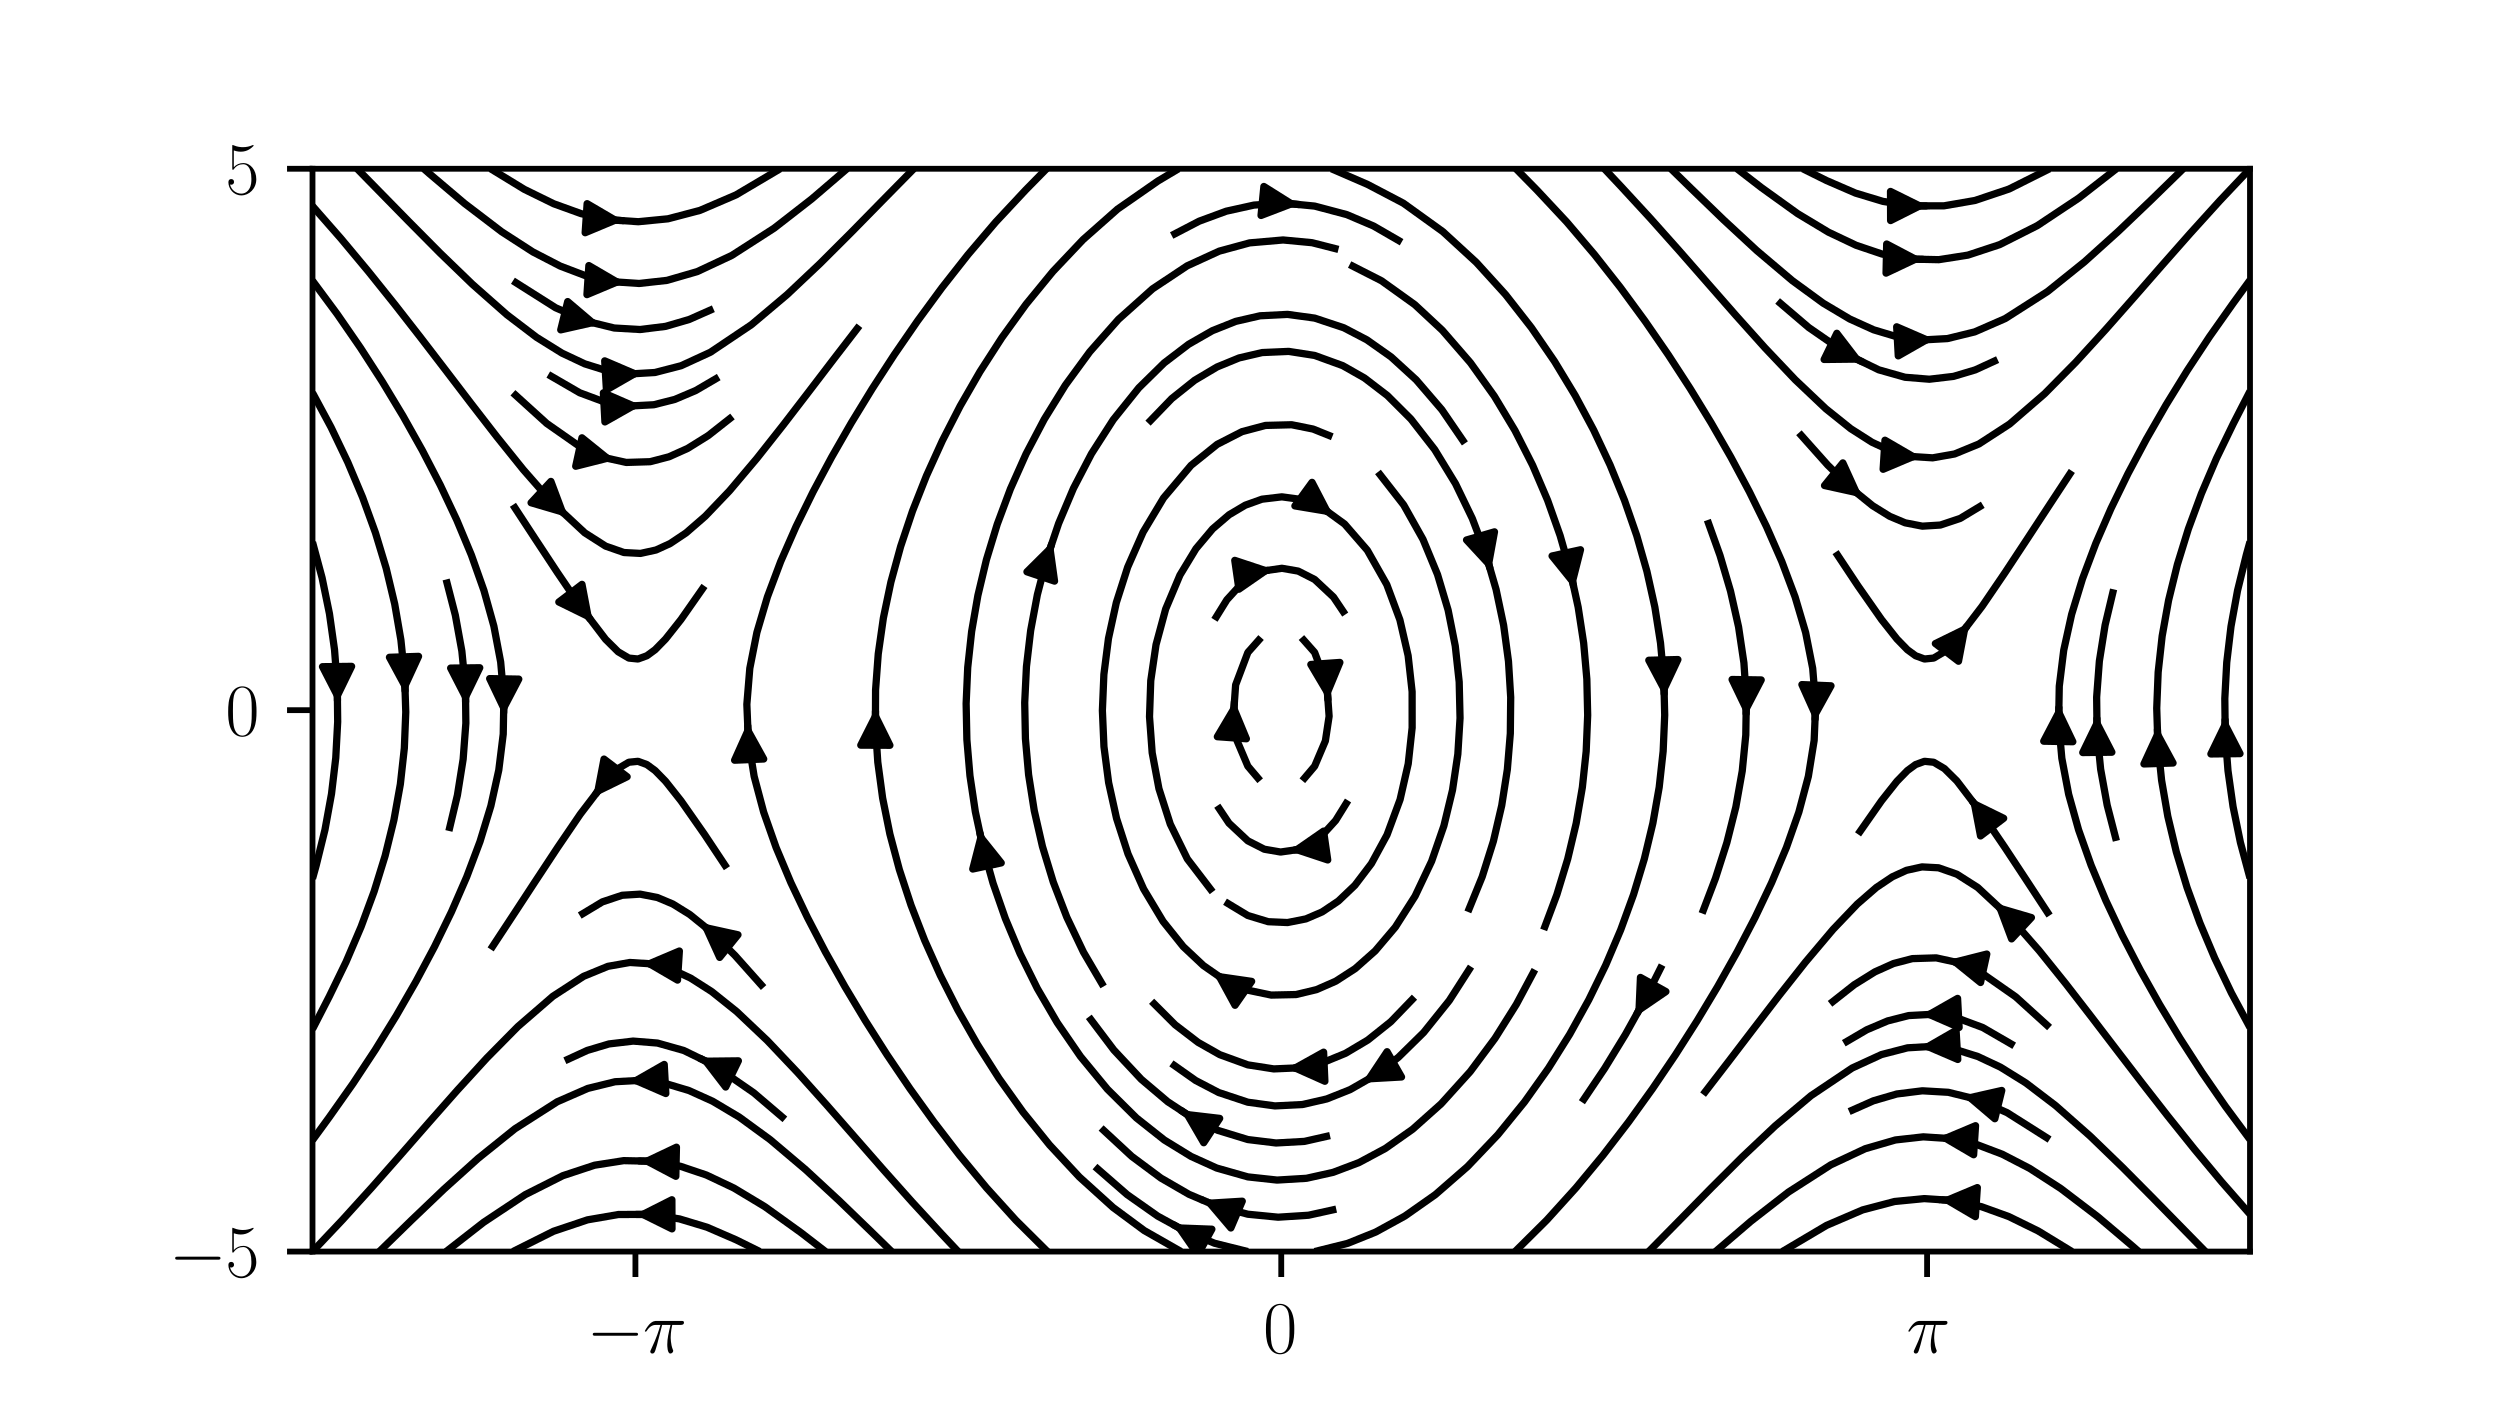 <?xml version="1.0" encoding="utf-8" standalone="no"?>
<!DOCTYPE svg PUBLIC "-//W3C//DTD SVG 1.1//EN"
  "http://www.w3.org/Graphics/SVG/1.1/DTD/svg11.dtd">
<svg xmlns:xlink="http://www.w3.org/1999/xlink" width="343.711pt" height="193.337pt" viewBox="0 0 343.711 193.337" xmlns="http://www.w3.org/2000/svg" version="1.1">
 <defs>
  <style type="text/css">*{stroke-linejoin: round; stroke-linecap: butt}</style>
 </defs>
 <g id="figure_1">
  <g id="patch_1">
   <path d="M 0 193.337 
L 343.711 193.337 
L 343.711 0 
L 0 0 
z
" style="fill: #ffffff"/>
  </g>
  <g id="axes_1">
   <g id="patch_2">
    <path d="M 42.964 172.07 
L 309.34 172.07 
L 309.34 23.2 
L 42.964 23.2 
z
" style="fill: #ffffff"/>
   </g>
   <g id="matplotlib.axis_1">
    <g id="xtick_1">
     <g id="line2d_1">
      <defs>
       <path id="m3d9c8ca4d3" d="M 0 0 
L 0 3.5 
" style="stroke: #000000; stroke-width: 0.8"/>
      </defs>
      <g>
       <use xlink:href="#m3d9c8ca4d3" x="87.36" y="172.07" style="stroke: #000000; stroke-width: 0.8"/>
      </g>
     </g>
     <g id="text_1">
      <!-- $-\pi$ -->
      <g transform="translate(80.646 185.989) scale(0.1 -0.1)">
       <defs>
        <path id="CMSY10-0" d="M 4218 1472 
C 4326 1472 4442 1472 4442 1600 
C 4442 1728 4326 1728 4218 1728 
L 755 1728 
C 646 1728 531 1728 531 1600 
C 531 1472 646 1472 755 1472 
L 4218 1472 
z
" transform="scale(0.016)"/>
        <path id="CMMI12-19" d="M 1658 2406 
L 2381 2406 
C 2208 1691 2099 1225 2099 715 
C 2099 625 2099 -64 2362 -64 
C 2496 -64 2611 57 2611 166 
C 2611 198 2611 210 2566 306 
C 2394 746 2394 1295 2394 1340 
C 2394 1378 2394 1832 2528 2406 
L 3245 2406 
C 3328 2406 3539 2406 3539 2611 
C 3539 2752 3418 2752 3302 2752 
L 1197 2752 
C 1050 2752 832 2752 538 2438 
C 371 2253 166 1915 166 1876 
C 166 1838 198 1825 237 1825 
C 282 1825 288 1844 320 1883 
C 653 2406 986 2406 1146 2406 
L 1510 2406 
C 1370 1927 1210 1372 685 255 
C 634 153 634 140 634 102 
C 634 -32 749 -64 806 -64 
C 992 -64 1043 102 1120 370 
C 1222 695 1222 708 1286 964 
L 1658 2406 
z
" transform="scale(0.016)"/>
       </defs>
       <use xlink:href="#CMSY10-0" transform="scale(0.996)"/>
       <use xlink:href="#CMMI12-19" transform="translate(77.487 0) scale(0.996)"/>
      </g>
     </g>
    </g>
    <g id="xtick_2">
     <g id="line2d_2">
      <g>
       <use xlink:href="#m3d9c8ca4d3" x="176.152" y="172.07" style="stroke: #000000; stroke-width: 0.8"/>
      </g>
     </g>
     <g id="text_2">
      <!-- $0$ -->
      <g transform="translate(173.661 185.989) scale(0.1 -0.1)">
       <defs>
        <path id="CMR17-30" d="M 2688 2038 
C 2688 2430 2682 3099 2413 3613 
C 2176 4063 1798 4224 1466 4224 
C 1158 4224 768 4082 525 3620 
C 269 3137 243 2539 243 2038 
C 243 1671 250 1112 448 623 
C 723 -39 1216 -128 1466 -128 
C 1760 -128 2208 -7 2470 604 
C 2662 1048 2688 1568 2688 2038 
z
M 1466 -26 
C 1056 -26 813 328 723 816 
C 653 1196 653 1749 653 2109 
C 653 2604 653 3015 736 3407 
C 858 3954 1216 4121 1466 4121 
C 1728 4121 2067 3947 2189 3420 
C 2272 3054 2278 2623 2278 2109 
C 2278 1691 2278 1176 2202 797 
C 2067 96 1690 -26 1466 -26 
z
" transform="scale(0.016)"/>
       </defs>
       <use xlink:href="#CMR17-30" transform="scale(0.996)"/>
      </g>
     </g>
    </g>
    <g id="xtick_3">
     <g id="line2d_3">
      <g>
       <use xlink:href="#m3d9c8ca4d3" x="264.944" y="172.07" style="stroke: #000000; stroke-width: 0.8"/>
      </g>
     </g>
     <g id="text_3">
      <!-- $\pi$ -->
      <g transform="translate(262.104 185.989) scale(0.1 -0.1)">
       <use xlink:href="#CMMI12-19" transform="scale(0.996)"/>
      </g>
     </g>
    </g>
   </g>
   <g id="matplotlib.axis_2">
    <g id="ytick_1">
     <g id="line2d_4">
      <defs>
       <path id="m1f5bac5121" d="M 0 0 
L -3.5 0 
" style="stroke: #000000; stroke-width: 0.8"/>
      </defs>
      <g>
       <use xlink:href="#m1f5bac5121" x="42.964" y="172.07" style="stroke: #000000; stroke-width: 0.8"/>
      </g>
     </g>
     <g id="text_4">
      <!-- $\mathdefault{−5}$ -->
      <g transform="translate(23.234 175.53) scale(0.1 -0.1)">
       <defs>
        <path id="CMR17-35" d="M 730 3750 
C 794 3724 1056 3641 1325 3641 
C 1920 3641 2246 3961 2432 4140 
C 2432 4191 2432 4224 2394 4224 
C 2387 4224 2374 4224 2323 4198 
C 2099 4102 1837 4032 1517 4032 
C 1325 4032 1037 4055 723 4191 
C 653 4224 640 4224 634 4224 
C 602 4224 595 4217 595 4090 
L 595 2231 
C 595 2113 595 2080 659 2080 
C 691 2080 704 2093 736 2139 
C 941 2435 1222 2560 1542 2560 
C 1766 2560 2246 2415 2246 1293 
C 2246 1087 2246 716 2054 422 
C 1894 159 1645 25 1370 25 
C 947 25 518 319 403 812 
C 429 806 480 793 506 793 
C 589 793 749 838 749 1036 
C 749 1209 627 1280 506 1280 
C 358 1280 262 1190 262 1011 
C 262 454 704 -128 1382 -128 
C 2042 -128 2669 441 2669 1267 
C 2669 2054 2170 2662 1549 2662 
C 1222 2662 947 2540 730 2304 
L 730 3750 
z
" transform="scale(0.016)"/>
       </defs>
       <use xlink:href="#CMSY10-0" transform="scale(0.996)"/>
       <use xlink:href="#CMR17-35" transform="translate(77.487 0) scale(0.996)"/>
      </g>
     </g>
    </g>
    <g id="ytick_2">
     <g id="line2d_5">
      <g>
       <use xlink:href="#m1f5bac5121" x="42.964" y="97.635" style="stroke: #000000; stroke-width: 0.8"/>
      </g>
     </g>
     <g id="text_5">
      <!-- $\mathdefault{0}$ -->
      <g transform="translate(30.983 101.095) scale(0.1 -0.1)">
       <use xlink:href="#CMR17-30" transform="scale(0.996)"/>
      </g>
     </g>
    </g>
    <g id="ytick_3">
     <g id="line2d_6">
      <g>
       <use xlink:href="#m1f5bac5121" x="42.964" y="23.2" style="stroke: #000000; stroke-width: 0.8"/>
      </g>
     </g>
     <g id="text_6">
      <!-- $\mathdefault{5}$ -->
      <g transform="translate(30.983 26.66) scale(0.1 -0.1)">
       <use xlink:href="#CMR17-35" transform="scale(0.996)"/>
      </g>
     </g>
    </g>
   </g>
   <g id="LineCollection_1">
    <path d="M 131.731 172.07 
L 129.467 169.662 
L 125.402 165.25 
L 121.443 160.808 
L 117.54 156.352 
L 113.635 151.895 
L 109.658 147.459 
L 105.505 143.075 
L 101.289 139.082 
L 97.86 136.335 
L 94.944 134.473 
L 92.332 133.256 
L 89.74 132.525 
L 86.595 132.325 
L 83.581 132.856 
L 83.581 132.856 
L 80.234 134.231 
L 80.234 134.231 
L 76.01 136.974 
L 76.01 136.974 
L 71.202 141.136 
L 66.914 145.479 
L 62.873 149.897 
L 58.946 154.347 
L 55.049 158.805 
L 51.121 163.256 
L 47.11 167.682 
L 42.964 172.07 
L 42.964 172.07 
" clip-path="url(#pa42ba21567)" style="fill: none; stroke: #000000"/>
    <path d="M 122.579 172.07 
L 119.809 169.364 
L 115.362 165.069 
L 110.774 160.822 
L 105.883 156.684 
L 101.644 153.588 
L 97.988 151.41 
L 94.701 149.925 
L 91.53 148.976 
L 88.075 148.528 
L 84.565 148.721 
L 84.565 148.721 
L 80.811 149.641 
L 80.811 149.641 
L 76.615 151.474 
L 76.615 151.474 
L 70.789 155.196 
L 65.726 159.267 
L 61.049 163.483 
L 56.564 167.765 
L 52.149 172.07 
L 52.149 172.07 
" clip-path="url(#pa42ba21567)" style="fill: none; stroke: #000000"/>
    <path d="M 113.491 172.07 
L 110.136 169.479 
L 105.156 165.9 
L 100.906 163.342 
L 97.119 161.548 
L 93.563 160.349 
L 89.929 159.658 
L 85.753 159.569 
L 81.75 160.196 
L 81.75 160.196 
L 77.379 161.639 
L 77.379 161.639 
L 72.211 164.247 
L 72.211 164.247 
L 66.505 168.039 
L 61.335 172.07 
L 61.335 172.07 
" clip-path="url(#pa42ba21567)" style="fill: none; stroke: #000000"/>
    <path d="M 104.46 172.07 
L 101.164 170.438 
L 97.195 168.721 
L 93.422 167.583 
L 89.502 166.959 
L 85.024 166.975 
L 80.771 167.71 
L 80.771 167.71 
L 76.096 169.281 
L 76.096 169.281 
L 70.52 172.07 
L 70.52 172.07 
L 70.52 172.07 
" clip-path="url(#pa42ba21567)" style="fill: none; stroke: #000000"/>
    <path d="M 144.003 172.07 
L 144.003 172.07 
L 139.651 167.747 
L 135.643 163.32 
L 131.91 158.818 
L 128.405 154.259 
L 125.093 149.656 
L 121.954 145.014 
L 118.976 140.339 
L 116.154 135.635 
L 113.494 130.901 
L 111.01 126.137 
L 108.729 121.342 
L 106.699 116.512 
L 104.987 111.644 
L 103.683 106.738 
L 102.887 101.798 
L 102.68 96.84 
L 103.087 91.886 
L 104.06 86.957 
L 105.507 82.063 
L 107.329 77.207 
L 109.445 72.389 
L 111.794 67.604 
L 114.337 62.85 
L 117.05 58.126 
L 119.922 53.431 
L 122.95 48.766 
L 126.141 44.136 
L 129.511 39.545 
L 133.085 35.003 
L 136.9 30.523 
L 141.007 26.125 
L 143.881 23.2 
" clip-path="url(#pa42ba21567)" style="fill: none; stroke: #000000"/>
    <path d="M 162.374 172.07 
L 162.374 172.07 
L 162.374 172.07 
L 157.314 169.182 
L 153.028 166.011 
L 148.391 161.813 
L 144.298 157.413 
L 140.647 152.891 
L 137.359 148.283 
L 134.386 143.608 
L 131.699 138.879 
L 129.282 134.104 
L 127.13 129.291 
L 125.249 124.442 
L 123.648 119.561 
L 122.342 114.654 
L 121.348 109.724 
L 120.682 104.776 
L 120.356 99.818 
L 120.377 94.857 
L 120.745 89.9 
L 121.452 84.954 
L 122.484 80.026 
L 123.826 75.122 
L 125.461 70.245 
L 127.376 65.4 
L 129.559 60.591 
L 132.008 55.822 
L 134.729 51.099 
L 137.737 46.431 
L 141.065 41.832 
L 144.763 37.322 
L 148.913 32.938 
L 153.65 28.747 
L 159.199 24.887 
L 162.026 23.2 
" clip-path="url(#pa42ba21567)" style="fill: none; stroke: #000000"/>
    <path d="M 171.559 172.07 
L 171.559 172.07 
L 171.559 172.07 
L 167.008 170.936 
L 163.167 169.389 
L 159.158 167.19 
L 154.969 164.244 
L 150.544 160.388 
" clip-path="url(#pa42ba21567)" style="fill: none; stroke: #000000"/>
    <path d="M 183.046 23.2 
L 188.009 25.351 
L 192.936 27.934 
L 192.936 27.934 
L 198.367 31.845 
L 202.977 36.08 
L 206.992 40.503 
L 210.545 45.049 
L 213.72 49.682 
L 216.564 54.382 
L 219.107 59.135 
L 221.363 63.934 
L 223.337 68.772 
L 225.026 73.643 
L 226.423 78.542 
L 227.517 83.466 
L 228.296 88.408 
L 228.749 93.363 
L 228.87 98.324 
L 228.657 103.284 
L 228.113 108.236 
L 227.245 113.174 
L 226.066 118.092 
L 224.587 122.984 
L 222.818 127.846 
L 220.766 132.673 
L 218.432 137.46 
L 215.807 142.2 
L 212.875 146.883 
L 209.601 151.494 
L 205.927 156.01 
L 201.76 160.388 
L 197.335 164.244 
L 193.146 167.19 
L 189.137 169.389 
L 185.296 170.936 
L 180.745 172.07 
L 180.745 172.07 
L 180.745 172.07 
" clip-path="url(#pa42ba21567)" style="fill: none; stroke: #000000"/>
    <path d="M 208.422 23.2 
L 211.296 26.125 
L 215.404 30.523 
L 219.219 35.003 
L 222.793 39.545 
L 226.162 44.136 
L 229.354 48.766 
L 232.382 53.431 
L 235.253 58.126 
L 237.967 62.85 
L 240.51 67.604 
L 242.859 72.389 
L 244.974 77.207 
L 246.797 82.063 
L 248.244 86.957 
L 249.217 91.886 
L 249.624 96.84 
L 249.417 101.798 
L 248.621 106.738 
L 247.317 111.644 
L 245.605 116.512 
L 243.575 121.342 
L 241.294 126.137 
L 238.81 130.901 
L 236.15 135.635 
L 233.328 140.339 
L 230.35 145.014 
L 227.211 149.656 
L 223.899 154.259 
L 220.393 158.818 
L 216.661 163.32 
L 212.653 167.747 
L 208.301 172.07 
L 208.301 172.07 
" clip-path="url(#pa42ba21567)" style="fill: none; stroke: #000000"/>
    <path d="M 303.205 172.07 
L 300.377 169.184 
L 296.113 164.831 
L 291.809 160.492 
L 287.363 156.197 
L 282.619 152.006 
L 278.532 148.892 
L 275.036 146.72 
L 271.911 145.248 
L 268.909 144.309 
L 265.612 143.862 
L 262.264 144.058 
L 262.264 144.058 
L 258.669 144.987 
L 258.669 144.987 
L 254.64 146.84 
L 254.64 146.84 
L 248.981 150.641 
L 244.081 154.774 
L 239.559 159.043 
L 235.221 163.372 
L 230.952 167.723 
L 226.672 172.07 
L 226.672 172.07 
" clip-path="url(#pa42ba21567)" style="fill: none; stroke: #000000"/>
    <path d="M 294.038 172.07 
L 293.319 171.438 
L 288.432 167.296 
L 283.328 163.406 
L 279.043 160.635 
L 275.271 158.684 
L 271.787 157.361 
L 268.31 156.554 
L 264.425 156.298 
L 260.596 156.726 
L 260.596 156.726 
L 256.443 157.929 
L 256.443 157.929 
L 251.698 160.153 
L 251.698 160.153 
L 245.887 163.889 
L 240.707 167.915 
L 235.857 172.07 
L 235.857 172.07 
" clip-path="url(#pa42ba21567)" style="fill: none; stroke: #000000"/>
    <path d="M 284.849 172.07 
L 284.805 172.041 
L 280.22 169.24 
L 276.168 167.254 
L 272.413 165.899 
L 268.672 165.067 
L 264.55 164.789 
L 260.471 165.188 
L 260.471 165.188 
L 256.081 166.343 
L 256.081 166.343 
L 251.124 168.47 
L 251.124 168.47 
L 245.042 172.07 
L 245.042 172.07 
" clip-path="url(#pa42ba21567)" style="fill: none; stroke: #000000"/>
    <path d="M 309.34 166.937 
L 309.34 166.937 
L 305.433 162.481 
L 301.684 157.983 
L 298.053 153.455 
L 294.505 148.906 
L 291.007 144.345 
L 287.522 139.782 
L 283.999 135.228 
L 280.36 130.703 
L 276.457 126.25 
L 271.899 122.01 
L 271.899 122.01 
L 269.039 120.187 
L 269.039 120.187 
L 266.521 119.308 
L 266.521 119.308 
L 264.247 119.185 
L 262.113 119.654 
L 260.167 120.545 
L 257.975 122.011 
L 255.347 124.293 
L 252.013 127.785 
L 248.228 132.27 
L 244.643 136.809 
L 241.141 141.368 
L 237.657 145.932 
L 234.147 150.49 
" clip-path="url(#pa42ba21567)" style="fill: none; stroke: #000000"/>
    <path d="M 309.34 156.67 
L 309.34 156.67 
L 305.944 152.085 
L 302.748 147.456 
L 299.736 142.788 
L 296.901 138.086 
L 294.243 133.352 
L 291.772 128.586 
L 289.511 123.788 
L 287.494 118.956 
L 285.771 114.089 
L 284.405 109.188 
L 283.47 104.255 
L 283.029 99.301 
L 283.118 94.341 
L 283.73 89.393 
L 284.817 84.47 
L 286.308 79.579 
L 288.134 74.724 
L 290.235 69.903 
L 292.567 65.116 
L 295.1 60.36 
L 297.816 55.636 
L 300.708 50.945 
L 303.777 46.289 
L 307.035 41.673 
L 309.34 38.517 
" clip-path="url(#pa42ba21567)" style="fill: none; stroke: #000000"/>
    <path d="M 309.34 141.27 
L 309.34 141.27 
L 306.786 136.518 
L 304.49 131.725 
L 302.454 126.895 
L 300.69 122.033 
L 299.211 117.14 
L 298.037 112.222 
L 297.186 107.284 
L 296.676 102.331 
L 296.517 97.37 
L 296.714 92.41 
L 297.262 87.458 
L 298.149 82.522 
L 299.356 77.606 
L 300.866 72.717 
L 302.66 67.858 
L 304.724 63.032 
L 307.048 58.243 
L 309.34 53.785 
" clip-path="url(#pa42ba21567)" style="fill: none; stroke: #000000"/>
    <path d="M 309.34 120.736 
L 309.34 120.736 
L 308.022 115.829 
L 307.011 110.9 
L 306.313 105.954 
L 305.934 100.997 
L 305.877 96.036 
L 306.142 91.076 
L 306.727 86.126 
L 307.627 81.19 
L 308.837 76.275 
L 309.34 74.465 
" clip-path="url(#pa42ba21567)" style="fill: none; stroke: #000000"/>
    <path d="M 220.573 23.2 
L 222.837 25.609 
L 226.901 30.021 
L 230.86 34.462 
L 234.764 38.919 
L 238.669 43.375 
L 242.645 47.812 
L 246.799 52.195 
L 251.015 56.189 
L 254.444 58.936 
L 257.36 60.798 
L 259.972 62.015 
L 262.564 62.746 
L 265.709 62.946 
L 268.723 62.415 
L 268.723 62.415 
L 272.07 61.04 
L 272.07 61.04 
L 276.294 58.296 
L 276.294 58.296 
L 281.102 54.134 
L 285.39 49.792 
L 289.431 45.374 
L 293.358 40.924 
L 297.255 36.466 
L 301.183 32.015 
L 305.194 27.588 
L 309.34 23.2 
L 309.34 23.2 
" clip-path="url(#pa42ba21567)" style="fill: none; stroke: #000000"/>
    <path d="M 229.725 23.2 
L 232.495 25.907 
L 236.942 30.202 
L 241.53 34.449 
L 246.421 38.587 
L 250.66 41.683 
L 254.316 43.861 
L 257.603 45.346 
L 260.773 46.295 
L 264.229 46.743 
L 267.739 46.55 
L 267.739 46.55 
L 271.493 45.63 
L 271.493 45.63 
L 275.689 43.797 
L 275.689 43.797 
L 281.514 40.075 
L 286.578 36.004 
L 291.255 31.788 
L 295.74 27.506 
L 300.155 23.2 
L 300.155 23.2 
" clip-path="url(#pa42ba21567)" style="fill: none; stroke: #000000"/>
    <path d="M 238.813 23.2 
L 242.168 25.792 
L 247.148 29.371 
L 251.398 31.928 
L 255.185 33.723 
L 258.74 34.922 
L 262.375 35.613 
L 266.551 35.702 
L 270.554 35.075 
L 270.554 35.075 
L 274.925 33.632 
L 274.925 33.632 
L 280.093 31.024 
L 280.093 31.024 
L 285.799 27.232 
L 290.969 23.2 
L 290.969 23.2 
" clip-path="url(#pa42ba21567)" style="fill: none; stroke: #000000"/>
    <path d="M 247.844 23.2 
L 251.14 24.833 
L 255.109 26.55 
L 258.882 27.688 
L 262.801 28.312 
L 267.28 28.296 
L 271.533 27.561 
L 271.533 27.561 
L 276.207 25.989 
L 276.207 25.989 
L 281.784 23.2 
L 281.784 23.2 
L 281.784 23.2 
" clip-path="url(#pa42ba21567)" style="fill: none; stroke: #000000"/>
    <path d="M 49.099 23.2 
L 51.927 26.087 
L 56.191 30.439 
L 60.495 34.779 
L 64.94 39.074 
L 69.685 43.265 
L 73.772 46.378 
L 77.268 48.551 
L 80.392 50.023 
L 83.395 50.962 
L 86.692 51.409 
L 90.04 51.213 
L 90.04 51.213 
L 93.635 50.284 
L 93.635 50.284 
L 97.664 48.431 
L 97.664 48.431 
L 103.322 44.63 
L 108.222 40.497 
L 112.745 36.228 
L 117.083 31.899 
L 121.352 27.548 
L 125.632 23.2 
L 125.632 23.2 
" clip-path="url(#pa42ba21567)" style="fill: none; stroke: #000000"/>
    <path d="M 58.266 23.2 
L 58.985 23.833 
L 63.871 27.975 
L 68.976 31.865 
L 73.261 34.635 
L 77.033 36.587 
L 80.517 37.91 
L 83.994 38.717 
L 87.879 38.973 
L 91.708 38.545 
L 91.708 38.545 
L 95.861 37.342 
L 95.861 37.342 
L 100.606 35.118 
L 100.606 35.118 
L 106.417 31.382 
L 111.597 27.356 
L 116.447 23.2 
L 116.447 23.2 
" clip-path="url(#pa42ba21567)" style="fill: none; stroke: #000000"/>
    <path d="M 67.455 23.2 
L 67.499 23.23 
L 72.084 26.031 
L 76.135 28.017 
L 79.891 29.372 
L 83.632 30.204 
L 87.754 30.482 
L 91.833 30.083 
L 91.833 30.083 
L 96.223 28.928 
L 96.223 28.928 
L 101.18 26.801 
L 101.18 26.801 
L 107.262 23.2 
L 107.262 23.2 
" clip-path="url(#pa42ba21567)" style="fill: none; stroke: #000000"/>
    <path d="M 42.964 28.334 
L 42.964 28.334 
L 46.87 32.79 
L 50.62 37.288 
L 54.251 41.816 
L 57.798 46.365 
L 61.296 50.925 
L 64.781 55.489 
L 68.305 60.043 
L 71.944 64.568 
L 75.847 69.021 
L 80.404 73.261 
L 80.404 73.261 
L 83.264 75.084 
L 83.264 75.084 
L 85.783 75.963 
L 85.783 75.963 
L 88.057 76.086 
L 90.191 75.617 
L 92.137 74.726 
L 94.329 73.26 
L 96.957 70.978 
L 100.291 67.486 
L 104.076 63.001 
L 107.66 58.462 
L 111.162 53.903 
L 114.647 49.339 
L 118.157 44.781 
" clip-path="url(#pa42ba21567)" style="fill: none; stroke: #000000"/>
    <path d="M 42.964 38.601 
L 42.964 38.601 
L 46.36 43.185 
L 49.556 47.815 
L 52.567 52.482 
L 55.403 57.185 
L 58.061 61.919 
L 60.532 66.685 
L 62.793 71.483 
L 64.81 76.314 
L 66.533 81.181 
L 67.899 86.083 
L 68.834 91.016 
L 69.275 95.97 
L 69.186 100.93 
L 68.574 105.878 
L 67.487 110.801 
L 65.996 115.691 
L 64.17 120.547 
L 62.069 125.367 
L 59.737 130.155 
L 57.204 134.91 
L 54.488 139.634 
L 51.596 144.326 
L 48.526 148.982 
L 45.269 153.598 
L 42.964 156.754 
" clip-path="url(#pa42ba21567)" style="fill: none; stroke: #000000"/>
    <path d="M 42.964 54.001 
L 42.964 54.001 
L 45.518 58.753 
L 47.814 63.546 
L 49.85 68.376 
L 51.614 73.238 
L 53.093 78.131 
L 54.267 83.048 
L 55.118 87.987 
L 55.628 92.94 
L 55.787 97.901 
L 55.59 102.861 
L 55.042 107.812 
L 54.155 112.749 
L 52.947 117.664 
L 51.438 122.554 
L 49.644 127.413 
L 47.58 132.239 
L 45.256 137.027 
L 42.964 141.486 
" clip-path="url(#pa42ba21567)" style="fill: none; stroke: #000000"/>
    <path d="M 42.964 74.535 
L 42.964 74.535 
L 44.282 79.441 
L 45.293 84.371 
L 45.991 89.317 
L 46.37 94.274 
L 46.427 99.235 
L 46.162 104.194 
L 45.577 109.145 
L 44.677 114.081 
L 43.467 118.996 
L 42.964 120.806 
" clip-path="url(#pa42ba21567)" style="fill: none; stroke: #000000"/>
    <path d="M 183.713 166.235 
L 179.9 167.076 
L 175.723 167.345 
L 171.559 166.937 
L 171.559 166.937 
L 171.559 166.937 
L 167.138 165.764 
L 163.457 164.195 
L 159.608 161.967 
L 155.592 158.98 
L 151.386 155.082 
" clip-path="url(#pa42ba21567)" style="fill: none; stroke: #000000"/>
    <path d="M 161.086 32.375 
L 164.876 30.406 
L 168.591 29.036 
L 172.404 28.195 
L 176.581 27.926 
L 180.745 28.334 
L 180.745 28.334 
L 180.745 28.334 
L 185.166 29.507 
L 188.847 31.076 
L 192.696 33.303 
" clip-path="url(#pa42ba21567)" style="fill: none; stroke: #000000"/>
    <path d="M 211.023 133.317 
L 208.483 138.071 
L 205.542 142.751 
L 202.133 147.33 
L 198.135 151.755 
L 194.214 155.253 
L 190.461 157.896 
L 186.843 159.834 
L 183.289 161.177 
L 179.626 161.996 
L 175.58 162.241 
L 171.559 161.803 
L 171.559 161.803 
L 171.559 161.803 
L 167.272 160.586 
L 163.756 158.993 
L 160.072 156.731 
L 156.236 153.695 
L 152.255 149.75 
L 148.546 145.246 
L 145.364 140.615 
L 142.615 135.898 
L 140.245 131.117 
L 138.221 126.287 
L 136.525 121.417 
L 135.15 116.515 
L 134.092 111.589 
L 133.352 106.645 
L 132.93 101.689 
L 132.828 96.728 
L 133.047 91.768 
L 133.586 86.815 
L 134.442 81.877 
L 135.615 76.959 
L 137.107 72.068 
L 138.92 67.211 
L 141.069 62.397 
L 143.573 57.638 
L 146.473 52.95 
L 149.833 48.359 
L 153.763 43.914 
L 158.458 39.713 
L 158.458 39.713 
L 163.204 36.555 
L 163.204 36.555 
L 167.626 34.528 
L 167.626 34.528 
L 171.796 33.392 
L 176.403 32.992 
L 180.389 33.368 
L 184.012 34.291 
" clip-path="url(#pa42ba21567)" style="fill: none; stroke: #000000"/>
    <path d="M 290.969 115.602 
L 289.702 110.692 
L 288.806 105.756 
L 288.316 100.803 
L 288.256 95.842 
L 288.63 90.886 
L 289.418 85.945 
L 290.587 81.027 
" clip-path="url(#pa42ba21567)" style="fill: none; stroke: #000000"/>
    <path d="M 61.335 79.668 
L 62.601 84.579 
L 63.498 89.515 
L 63.988 94.468 
L 64.048 99.428 
L 63.674 104.385 
L 62.886 109.326 
L 61.717 114.244 
" clip-path="url(#pa42ba21567)" style="fill: none; stroke: #000000"/>
    <path d="M 182.855 156.127 
L 179.346 156.922 
L 175.433 157.142 
L 171.559 156.67 
L 171.559 156.67 
L 171.559 156.67 
L 167.411 155.401 
L 164.065 153.78 
L 160.552 151.476 
L 156.903 148.385 
L 153.143 144.368 
L 149.693 139.799 
" clip-path="url(#pa42ba21567)" style="fill: none; stroke: #000000"/>
    <path d="M 281.784 156.67 
L 275.927 152.962 
L 275.927 152.962 
L 271.668 151.111 
L 271.668 151.111 
L 267.859 150.175 
L 267.859 150.175 
L 264.296 149.967 
L 260.782 150.404 
L 257.559 151.345 
L 254.228 152.821 
" clip-path="url(#pa42ba21567)" style="fill: none; stroke: #000000"/>
    <path d="M 281.784 141.27 
L 277.132 137.05 
L 277.132 137.05 
L 272.631 133.904 
L 272.631 133.904 
L 269.246 132.36 
L 269.246 132.36 
L 266.202 131.693 
L 262.919 131.795 
L 260.33 132.469 
L 257.77 133.617 
L 254.929 135.386 
L 251.601 138.008 
" clip-path="url(#pa42ba21567)" style="fill: none; stroke: #000000"/>
    <path d="M 281.784 125.869 
L 278.735 121.211 
L 275.668 116.557 
L 272.515 111.924 
L 269.041 107.369 
L 269.041 107.369 
L 267.319 105.663 
L 267.319 105.663 
L 265.851 104.796 
L 265.851 104.796 
L 264.589 104.669 
L 263.368 105.114 
L 262.238 105.942 
L 260.8 107.416 
L 258.679 110.096 
L 255.451 114.711 
" clip-path="url(#pa42ba21567)" style="fill: none; stroke: #000000"/>
    <path d="M 252.363 75.909 
L 255.451 80.56 
L 258.679 85.175 
L 260.8 87.855 
L 262.238 89.329 
L 263.368 90.156 
L 264.589 90.602 
L 265.851 90.475 
L 265.851 90.475 
L 267.319 89.608 
L 267.319 89.608 
L 269.041 87.902 
L 269.041 87.902 
L 272.515 83.347 
L 275.668 78.714 
L 278.735 74.06 
L 281.784 69.401 
L 284.847 64.745 
" clip-path="url(#pa42ba21567)" style="fill: none; stroke: #000000"/>
    <path d="M 185.552 36.373 
L 185.552 36.373 
L 189.93 38.601 
L 189.93 38.601 
L 189.93 38.601 
L 194.516 41.889 
L 198.298 45.415 
L 202.166 49.876 
L 205.457 54.482 
L 208.282 59.184 
L 210.708 63.957 
L 212.772 68.782 
L 214.497 73.649 
L 215.895 78.548 
L 216.972 83.473 
L 217.729 88.416 
L 218.166 93.372 
L 218.281 98.333 
L 218.075 103.293 
L 217.549 108.246 
L 216.702 113.185 
L 215.535 118.103 
L 214.046 122.994 
L 212.228 127.85 
" clip-path="url(#pa42ba21567)" style="fill: none; stroke: #000000"/>
    <path d="M 70.52 38.601 
L 76.377 42.308 
L 76.377 42.308 
L 80.635 44.16 
L 80.635 44.16 
L 84.445 45.096 
L 84.445 45.096 
L 88.008 45.304 
L 91.522 44.867 
L 94.745 43.926 
L 98.076 42.45 
" clip-path="url(#pa42ba21567)" style="fill: none; stroke: #000000"/>
    <path d="M 70.52 54.001 
L 75.172 58.221 
L 75.172 58.221 
L 79.673 61.367 
L 79.673 61.367 
L 83.058 62.911 
L 83.058 62.911 
L 86.102 63.578 
L 89.385 63.476 
L 91.974 62.801 
L 94.534 61.654 
L 97.374 59.885 
L 100.703 57.263 
" clip-path="url(#pa42ba21567)" style="fill: none; stroke: #000000"/>
    <path d="M 70.52 69.401 
L 73.569 74.06 
L 76.636 78.714 
L 79.789 83.347 
L 83.263 87.902 
L 83.263 87.902 
L 84.985 89.608 
L 84.985 89.608 
L 86.453 90.475 
L 86.453 90.475 
L 87.715 90.602 
L 88.935 90.156 
L 90.066 89.329 
L 91.504 87.855 
L 93.625 85.175 
L 96.853 80.56 
" clip-path="url(#pa42ba21567)" style="fill: none; stroke: #000000"/>
    <path d="M 99.941 119.362 
L 96.853 114.711 
L 93.625 110.096 
L 91.504 107.416 
L 90.066 105.942 
L 88.935 105.114 
L 87.715 104.669 
L 86.453 104.796 
L 86.453 104.796 
L 84.985 105.663 
L 84.985 105.663 
L 83.263 107.369 
L 83.263 107.369 
L 79.789 111.924 
L 76.636 116.557 
L 73.569 121.211 
L 70.52 125.869 
L 67.457 130.526 
" clip-path="url(#pa42ba21567)" style="fill: none; stroke: #000000"/>
    <path d="M 202.243 132.895 
L 199.25 137.563 
L 195.726 141.956 
L 192.249 145.371 
L 188.88 147.941 
L 185.622 149.806 
L 182.407 151.088 
L 179.062 151.856 
L 175.281 152.047 
L 171.559 151.537 
L 171.559 151.537 
L 171.559 151.537 
L 167.554 150.207 
L 164.386 148.553 
L 161.049 146.2 
" clip-path="url(#pa42ba21567)" style="fill: none; stroke: #000000"/>
    <path d="M 228.512 132.681 
L 226.116 137.459 
L 223.483 142.197 
L 220.611 146.892 
L 217.486 151.537 
" clip-path="url(#pa42ba21567)" style="fill: none; stroke: #000000"/>
    <path d="M 276.922 143.775 
L 272.598 141.27 
L 272.598 141.27 
L 272.598 141.27 
L 269.139 139.983 
L 269.139 139.983 
L 265.842 139.442 
L 262.421 139.624 
L 259.535 140.355 
L 256.654 141.578 
L 253.489 143.428 
" clip-path="url(#pa42ba21567)" style="fill: none; stroke: #000000"/>
    <path d="M 247.322 59.498 
L 251.279 63.937 
L 254.702 67.3 
L 257.462 69.534 
L 259.806 70.986 
L 261.931 71.88 
L 264.297 72.34 
L 266.769 72.186 
L 266.769 72.186 
L 269.49 71.277 
L 269.49 71.277 
L 272.598 69.401 
L 272.598 69.401 
" clip-path="url(#pa42ba21567)" style="fill: none; stroke: #000000"/>
    <path d="M 151.726 135.624 
L 148.962 130.91 
L 146.676 126.117 
L 144.807 121.268 
L 143.32 116.376 
L 142.194 111.455 
L 141.415 106.513 
L 140.979 101.558 
L 140.881 96.597 
L 141.121 91.637 
L 141.7 86.686 
L 142.623 81.752 
L 143.9 76.842 
L 145.544 71.967 
L 147.583 67.139 
L 150.061 62.376 
L 153.054 57.707 
L 156.577 53.315 
L 160.054 49.9 
L 163.423 47.33 
L 166.681 45.465 
L 169.897 44.183 
L 173.242 43.415 
L 177.023 43.224 
L 180.745 43.734 
L 180.745 43.734 
L 180.745 43.734 
L 184.75 45.064 
L 187.917 46.718 
L 191.255 49.071 
L 194.704 52.225 
L 198.23 56.328 
L 201.399 60.96 
" clip-path="url(#pa42ba21567)" style="fill: none; stroke: #000000"/>
    <path d="M 75.382 51.495 
L 79.705 54.001 
L 79.705 54.001 
L 79.705 54.001 
L 83.165 55.288 
L 83.165 55.288 
L 86.462 55.829 
L 89.883 55.647 
L 92.769 54.916 
L 95.65 53.693 
L 98.815 51.842 
" clip-path="url(#pa42ba21567)" style="fill: none; stroke: #000000"/>
    <path d="M 104.982 135.773 
L 101.025 131.334 
L 97.602 127.971 
L 94.841 125.737 
L 92.498 124.285 
L 90.373 123.391 
L 88.007 122.931 
L 85.535 123.085 
L 85.535 123.085 
L 82.814 123.994 
L 82.814 123.994 
L 79.705 125.869 
L 79.705 125.869 
" clip-path="url(#pa42ba21567)" style="fill: none; stroke: #000000"/>
    <path d="M 107.909 153.893 
L 103.633 150.244 
L 98.076 146.403 
L 98.076 146.403 
L 93.997 144.422 
L 93.997 144.422 
L 90.388 143.403 
L 90.388 143.403 
L 87.048 143.134 
L 83.726 143.524 
L 80.739 144.416 
L 77.662 145.831 
" clip-path="url(#pa42ba21567)" style="fill: none; stroke: #000000"/>
    <path d="M 194.468 137.095 
L 191.216 140.467 
L 188.054 142.992 
L 184.983 144.816 
L 181.947 146.061 
L 178.774 146.8 
L 175.124 146.958 
L 171.559 146.403 
L 171.559 146.403 
L 171.559 146.403 
L 167.704 145.002 
L 164.721 143.31 
L 161.563 140.891 
L 158.328 137.66 
" clip-path="url(#pa42ba21567)" style="fill: none; stroke: #000000"/>
    <path d="M 244.395 41.378 
L 248.671 45.027 
L 254.228 48.868 
L 254.228 48.868 
L 258.307 50.849 
L 258.307 50.849 
L 261.915 51.868 
L 261.915 51.868 
L 265.256 52.137 
L 268.578 51.747 
L 271.564 50.855 
L 274.642 49.44 
" clip-path="url(#pa42ba21567)" style="fill: none; stroke: #000000"/>
    <path d="M 157.836 58.176 
L 161.088 54.804 
L 164.25 52.279 
L 167.321 50.455 
L 170.357 49.209 
L 173.53 48.471 
L 177.18 48.312 
L 180.745 48.868 
L 180.745 48.868 
L 180.745 48.868 
L 184.6 50.269 
L 187.583 51.961 
L 190.741 54.38 
L 193.976 57.611 
L 197.248 61.811 
L 200.112 66.504 
L 202.423 71.293 
L 204.265 76.146 
L 205.689 81.042 
L 206.726 85.969 
L 207.392 90.916 
L 207.698 95.875 
L 207.646 100.836 
L 207.237 105.792 
L 206.465 110.734 
L 205.319 115.654 
L 203.778 120.539 
L 201.808 125.376 
" clip-path="url(#pa42ba21567)" style="fill: none; stroke: #000000"/>
    <path d="M 189.447 64.886 
L 189.447 64.886 
L 192.987 69.425 
L 195.64 74.155 
L 197.637 78.988 
L 199.094 83.88 
L 200.075 88.811 
L 200.616 93.762 
L 200.733 98.723 
L 200.43 103.681 
L 199.697 108.624 
L 198.511 113.54 
L 196.825 118.41 
L 194.553 123.202 
L 191.841 127.459 
L 189.064 130.737 
L 186.323 133.167 
L 183.648 134.898 
L 180.999 136.059 
L 178.184 136.734 
L 174.776 136.809 
L 171.559 136.136 
L 171.559 136.136 
L 171.559 136.136 
L 168.031 134.544 
L 165.442 132.743 
L 162.676 130.142 
L 159.904 126.678 
L 157.224 122.211 
L 155.083 117.399 
L 153.507 112.519 
L 152.418 107.596 
L 151.776 102.648 
L 151.561 97.688 
L 151.766 92.729 
L 152.397 87.781 
L 153.474 82.857 
L 155.037 77.974 
L 157.158 73.159 
L 159.973 68.459 
L 163.748 63.982 
L 163.748 63.982 
L 167.341 61.094 
L 167.341 61.094 
L 170.76 59.345 
L 170.76 59.345 
L 173.983 58.49 
L 177.581 58.396 
L 180.517 58.985 
L 183.166 60.05 
" clip-path="url(#pa42ba21567)" style="fill: none; stroke: #000000"/>
    <path d="M 234.734 71.503 
L 236.476 76.368 
L 237.918 81.264 
L 239.024 86.186 
L 239.76 91.13 
L 240.096 96.088 
L 240.018 101.048 
L 239.531 106.002 
L 238.653 110.939 
L 237.416 115.852 
L 235.857 120.736 
L 234.011 125.589 
" clip-path="url(#pa42ba21567)" style="fill: none; stroke: #000000"/>
    <path d="M 166.717 122.632 
L 166.717 122.632 
L 163.24 118.086 
L 160.895 113.307 
L 159.334 108.426 
L 158.406 103.494 
L 158.04 98.538 
L 158.212 93.579 
L 158.935 88.636 
L 160.26 83.733 
L 162.222 79.072 
L 164.429 75.433 
L 166.712 72.717 
L 168.978 70.774 
L 171.208 69.454 
L 173.507 68.63 
L 176.24 68.308 
L 178.957 68.676 
L 178.957 68.676 
L 181.827 69.842 
L 181.827 69.842 
L 184.864 72.051 
L 184.864 72.051 
L 187.985 75.648 
L 187.985 75.648 
L 190.662 80.371 
L 192.465 85.225 
L 193.595 90.144 
L 194.144 95.094 
L 194.148 100.054 
L 193.61 105.005 
L 192.489 109.924 
L 190.695 114.779 
L 188.548 118.727 
L 186.278 121.715 
L 184.004 123.88 
L 181.773 125.374 
L 179.541 126.335 
L 177.017 126.836 
L 174.357 126.719 
L 174.357 126.719 
L 171.559 125.869 
L 171.559 125.869 
L 171.559 125.869 
L 168.42 123.976 
" clip-path="url(#pa42ba21567)" style="fill: none; stroke: #000000"/>
    <path d="M 185.335 110.054 
L 183.627 112.807 
L 181.875 114.73 
L 180.134 116.013 
L 178.32 116.815 
L 176.061 117.14 
L 173.823 116.755 
L 173.823 116.755 
L 171.559 115.602 
L 171.559 115.602 
L 171.559 115.602 
L 168.968 113.179 
L 167.356 110.776 
" clip-path="url(#pa42ba21567)" style="fill: none; stroke: #000000"/>
    <path d="M 166.969 85.217 
L 168.676 82.464 
L 170.429 80.541 
L 172.17 79.257 
L 173.984 78.456 
L 176.243 78.131 
L 178.481 78.516 
L 178.481 78.516 
L 180.745 79.668 
L 180.745 79.668 
L 180.745 79.668 
L 183.336 82.092 
L 184.948 84.494 
" clip-path="url(#pa42ba21567)" style="fill: none; stroke: #000000"/>
    <path d="M 173.255 107.338 
L 173.255 107.338 
L 171.559 105.336 
L 171.559 105.336 
L 171.559 105.336 
L 170.086 101.865 
L 169.572 98.477 
L 169.879 94.166 
L 171.563 89.7 
L 171.563 89.7 
L 173.376 87.653 
L 173.376 87.653 
" clip-path="url(#pa42ba21567)" style="fill: none; stroke: #000000"/>
    <path d="M 178.928 87.653 
L 178.928 87.653 
L 180.741 89.7 
L 180.741 89.7 
L 182.425 94.166 
L 182.732 98.477 
L 182.218 101.865 
L 180.745 105.336 
L 180.745 105.336 
L 180.745 105.336 
L 179.049 107.338 
L 179.049 107.338 
" clip-path="url(#pa42ba21567)" style="fill: none; stroke: #000000"/>
   </g>
   <g id="patch_3">
    <path d="M 89.74 132.525 
Q 88.954 132.475 89.283 132.496 
" clip-path="url(#pa42ba21567)" style="fill: none; stroke: #000000; stroke-linecap: round"/>
    <path d="M 93.148 134.746 
L 89.283 132.496 
L 93.402 130.754 
z
" clip-path="url(#pa42ba21567)" style="stroke: #000000; stroke-linecap: round"/>
   </g>
   <g id="patch_4">
    <path d="M 88.075 148.528 
Q 87.198 148.576 87.436 148.563 
" clip-path="url(#pa42ba21567)" style="fill: none; stroke: #000000; stroke-linecap: round"/>
    <path d="M 91.54 150.34 
L 87.436 148.563 
L 91.32 146.346 
z
" clip-path="url(#pa42ba21567)" style="stroke: #000000; stroke-linecap: round"/>
   </g>
   <g id="patch_5">
    <path d="M 87.927 159.615 
Q 87.884 159.614 88.959 159.637 
" clip-path="url(#pa42ba21567)" style="fill: none; stroke: #000000; stroke-linecap: round"/>
    <path d="M 92.915 161.722 
L 88.959 159.637 
L 93 157.723 
z
" clip-path="url(#pa42ba21567)" style="stroke: #000000; stroke-linecap: round"/>
   </g>
   <g id="patch_6">
    <path d="M 87.504 166.966 
Q 87.383 166.966 88.381 166.963 
" clip-path="url(#pa42ba21567)" style="fill: none; stroke: #000000; stroke-linecap: round"/>
    <path d="M 92.388 168.949 
L 88.381 166.963 
L 92.374 164.949 
z
" clip-path="url(#pa42ba21567)" style="stroke: #000000; stroke-linecap: round"/>
   </g>
   <g id="patch_7">
    <path d="M 102.803 99.798 
Q 102.793 99.559 102.83 100.436 
" clip-path="url(#pa42ba21567)" style="fill: none; stroke: #000000; stroke-linecap: round"/>
    <path d="M 100.998 104.516 
L 102.83 100.436 
L 104.995 104.349 
z
" clip-path="url(#pa42ba21567)" style="stroke: #000000; stroke-linecap: round"/>
   </g>
   <g id="patch_8">
    <path d="M 120.365 97.817 
Q 120.366 97.577 120.362 98.455 
" clip-path="url(#pa42ba21567)" style="fill: none; stroke: #000000; stroke-linecap: round"/>
    <path d="M 118.345 102.447 
L 120.362 98.455 
L 122.345 102.464 
z
" clip-path="url(#pa42ba21567)" style="stroke: #000000; stroke-linecap: round"/>
   </g>
   <g id="patch_9">
    <path d="M 161.417 168.429 
Q 161.29 168.359 162.143 168.827 
" clip-path="url(#pa42ba21567)" style="fill: none; stroke: #000000; stroke-linecap: round"/>
    <path d="M 164.689 172.504 
L 162.143 168.827 
L 166.612 168.997 
z
" clip-path="url(#pa42ba21567)" style="stroke: #000000; stroke-linecap: round"/>
   </g>
   <g id="patch_10">
    <path d="M 228.798 95.364 
Q 228.803 95.604 228.782 94.726 
" clip-path="url(#pa42ba21567)" style="fill: none; stroke: #000000; stroke-linecap: round"/>
    <path d="M 230.684 90.678 
L 228.782 94.726 
L 226.685 90.776 
z
" clip-path="url(#pa42ba21567)" style="stroke: #000000; stroke-linecap: round"/>
   </g>
   <g id="patch_11">
    <path d="M 249.54 98.84 
Q 249.53 99.079 249.567 98.202 
" clip-path="url(#pa42ba21567)" style="fill: none; stroke: #000000; stroke-linecap: round"/>
    <path d="M 251.732 94.289 
L 249.567 98.202 
L 247.735 94.122 
z
" clip-path="url(#pa42ba21567)" style="stroke: #000000; stroke-linecap: round"/>
   </g>
   <g id="patch_12">
    <path d="M 265.612 143.862 
Q 264.775 143.911 265.054 143.895 
" clip-path="url(#pa42ba21567)" style="fill: none; stroke: #000000; stroke-linecap: round"/>
    <path d="M 269.164 145.657 
L 265.054 143.895 
L 268.93 141.664 
z
" clip-path="url(#pa42ba21567)" style="stroke: #000000; stroke-linecap: round"/>
   </g>
   <g id="patch_13">
    <path d="M 268.31 156.554 
Q 267.339 156.49 267.483 156.499 
" clip-path="url(#pa42ba21567)" style="fill: none; stroke: #000000; stroke-linecap: round"/>
    <path d="M 271.343 158.758 
L 267.483 156.499 
L 271.606 154.767 
z
" clip-path="url(#pa42ba21567)" style="stroke: #000000; stroke-linecap: round"/>
   </g>
   <g id="patch_14">
    <path d="M 266.679 164.933 
Q 266.645 164.93 267.726 165.003 
" clip-path="url(#pa42ba21567)" style="fill: none; stroke: #000000; stroke-linecap: round"/>
    <path d="M 271.583 167.267 
L 267.726 165.003 
L 271.852 163.277 
z
" clip-path="url(#pa42ba21567)" style="stroke: #000000; stroke-linecap: round"/>
   </g>
   <g id="patch_15">
    <path d="M 274.99 124.886 
Q 274.584 124.508 274.996 124.892 
" clip-path="url(#pa42ba21567)" style="fill: none; stroke: #000000; stroke-linecap: round"/>
    <path d="M 276.563 129.081 
L 274.996 124.892 
L 279.287 126.152 
z
" clip-path="url(#pa42ba21567)" style="stroke: #000000; stroke-linecap: round"/>
   </g>
   <g id="patch_16">
    <path d="M 283.065 97.301 
Q 283.069 97.061 283.053 97.939 
" clip-path="url(#pa42ba21567)" style="fill: none; stroke: #000000; stroke-linecap: round"/>
    <path d="M 280.981 101.902 
L 283.053 97.939 
L 284.981 101.974 
z
" clip-path="url(#pa42ba21567)" style="stroke: #000000; stroke-linecap: round"/>
   </g>
   <g id="patch_17">
    <path d="M 296.612 100.33 
Q 296.604 100.09 296.632 100.968 
" clip-path="url(#pa42ba21567)" style="fill: none; stroke: #000000; stroke-linecap: round"/>
    <path d="M 294.761 105.03 
L 296.632 100.968 
L 298.759 104.902 
z
" clip-path="url(#pa42ba21567)" style="stroke: #000000; stroke-linecap: round"/>
   </g>
   <g id="patch_18">
    <path d="M 305.911 98.996 
Q 305.908 98.756 305.918 99.634 
" clip-path="url(#pa42ba21567)" style="fill: none; stroke: #000000; stroke-linecap: round"/>
    <path d="M 303.965 103.657 
L 305.918 99.634 
L 307.964 103.611 
z
" clip-path="url(#pa42ba21567)" style="stroke: #000000; stroke-linecap: round"/>
   </g>
   <g id="patch_19">
    <path d="M 262.564 62.746 
Q 263.35 62.796 263.02 62.775 
" clip-path="url(#pa42ba21567)" style="fill: none; stroke: #000000; stroke-linecap: round"/>
    <path d="M 259.155 60.525 
L 263.02 62.775 
L 258.902 64.517 
z
" clip-path="url(#pa42ba21567)" style="stroke: #000000; stroke-linecap: round"/>
   </g>
   <g id="patch_20">
    <path d="M 264.229 46.743 
Q 265.106 46.695 264.867 46.708 
" clip-path="url(#pa42ba21567)" style="fill: none; stroke: #000000; stroke-linecap: round"/>
    <path d="M 260.764 44.931 
L 264.867 46.708 
L 260.983 48.925 
z
" clip-path="url(#pa42ba21567)" style="stroke: #000000; stroke-linecap: round"/>
   </g>
   <g id="patch_21">
    <path d="M 264.377 35.656 
Q 264.42 35.657 263.345 35.634 
" clip-path="url(#pa42ba21567)" style="fill: none; stroke: #000000; stroke-linecap: round"/>
    <path d="M 259.389 33.549 
L 263.345 35.634 
L 259.303 37.548 
z
" clip-path="url(#pa42ba21567)" style="stroke: #000000; stroke-linecap: round"/>
   </g>
   <g id="patch_22">
    <path d="M 264.8 28.305 
Q 264.92 28.304 263.923 28.308 
" clip-path="url(#pa42ba21567)" style="fill: none; stroke: #000000; stroke-linecap: round"/>
    <path d="M 259.916 26.322 
L 263.923 28.308 
L 259.93 30.322 
z
" clip-path="url(#pa42ba21567)" style="stroke: #000000; stroke-linecap: round"/>
   </g>
   <g id="patch_23">
    <path d="M 86.692 51.409 
Q 87.529 51.36 87.25 51.376 
" clip-path="url(#pa42ba21567)" style="fill: none; stroke: #000000; stroke-linecap: round"/>
    <path d="M 83.139 49.614 
L 87.25 51.376 
L 83.373 53.607 
z
" clip-path="url(#pa42ba21567)" style="stroke: #000000; stroke-linecap: round"/>
   </g>
   <g id="patch_24">
    <path d="M 83.994 38.717 
Q 84.965 38.781 84.821 38.772 
" clip-path="url(#pa42ba21567)" style="fill: none; stroke: #000000; stroke-linecap: round"/>
    <path d="M 80.961 36.513 
L 84.821 38.772 
L 80.698 40.504 
z
" clip-path="url(#pa42ba21567)" style="stroke: #000000; stroke-linecap: round"/>
   </g>
   <g id="patch_25">
    <path d="M 85.625 30.338 
Q 85.659 30.341 84.577 30.268 
" clip-path="url(#pa42ba21567)" style="fill: none; stroke: #000000; stroke-linecap: round"/>
    <path d="M 80.721 28.003 
L 84.577 30.268 
L 80.452 31.994 
z
" clip-path="url(#pa42ba21567)" style="stroke: #000000; stroke-linecap: round"/>
   </g>
   <g id="patch_26">
    <path d="M 77.314 70.385 
Q 77.72 70.763 77.307 70.379 
" clip-path="url(#pa42ba21567)" style="fill: none; stroke: #000000; stroke-linecap: round"/>
    <path d="M 75.741 66.19 
L 77.307 70.379 
L 73.017 69.119 
z
" clip-path="url(#pa42ba21567)" style="stroke: #000000; stroke-linecap: round"/>
   </g>
   <g id="patch_27">
    <path d="M 69.239 97.97 
Q 69.235 98.21 69.251 97.332 
" clip-path="url(#pa42ba21567)" style="fill: none; stroke: #000000; stroke-linecap: round"/>
    <path d="M 71.323 93.369 
L 69.251 97.332 
L 67.323 93.297 
z
" clip-path="url(#pa42ba21567)" style="stroke: #000000; stroke-linecap: round"/>
   </g>
   <g id="patch_28">
    <path d="M 55.692 94.941 
Q 55.7 95.181 55.672 94.303 
" clip-path="url(#pa42ba21567)" style="fill: none; stroke: #000000; stroke-linecap: round"/>
    <path d="M 57.543 90.241 
L 55.672 94.303 
L 53.545 90.369 
z
" clip-path="url(#pa42ba21567)" style="stroke: #000000; stroke-linecap: round"/>
   </g>
   <g id="patch_29">
    <path d="M 46.393 96.275 
Q 46.396 96.515 46.386 95.637 
" clip-path="url(#pa42ba21567)" style="fill: none; stroke: #000000; stroke-linecap: round"/>
    <path d="M 48.339 91.614 
L 46.386 95.637 
L 44.34 91.66 
z
" clip-path="url(#pa42ba21567)" style="stroke: #000000; stroke-linecap: round"/>
   </g>
   <g id="patch_30">
    <path d="M 165.301 164.981 
Q 165.3 164.98 166.326 165.418 
" clip-path="url(#pa42ba21567)" style="fill: none; stroke: #000000; stroke-linecap: round"/>
    <path d="M 169.222 168.826 
L 166.326 165.418 
L 170.79 165.146 
z
" clip-path="url(#pa42ba21567)" style="stroke: #000000; stroke-linecap: round"/>
   </g>
   <g id="patch_31">
    <path d="M 178.569 28.121 
Q 178.616 28.125 177.55 28.021 
" clip-path="url(#pa42ba21567)" style="fill: none; stroke: #000000; stroke-linecap: round"/>
    <path d="M 173.764 25.64 
L 177.55 28.021 
L 173.374 29.621 
z
" clip-path="url(#pa42ba21567)" style="stroke: #000000; stroke-linecap: round"/>
   </g>
   <g id="patch_32">
    <path d="M 134.729 114.557 
Q 134.675 114.304 134.856 115.145 
" clip-path="url(#pa42ba21567)" style="fill: none; stroke: #000000; stroke-linecap: round"/>
    <path d="M 133.74 119.476 
L 134.856 115.145 
L 137.651 118.636 
z
" clip-path="url(#pa42ba21567)" style="stroke: #000000; stroke-linecap: round"/>
   </g>
   <g id="patch_33">
    <path d="M 288.292 98.802 
Q 288.289 98.563 288.299 99.441 
" clip-path="url(#pa42ba21567)" style="fill: none; stroke: #000000; stroke-linecap: round"/>
    <path d="M 286.348 103.464 
L 288.299 99.441 
L 290.347 103.416 
z
" clip-path="url(#pa42ba21567)" style="stroke: #000000; stroke-linecap: round"/>
   </g>
   <g id="patch_34">
    <path d="M 64.012 96.469 
Q 64.015 96.708 64.004 95.83 
" clip-path="url(#pa42ba21567)" style="fill: none; stroke: #000000; stroke-linecap: round"/>
    <path d="M 65.956 91.806 
L 64.004 95.83 
L 61.957 91.854 
z
" clip-path="url(#pa42ba21567)" style="stroke: #000000; stroke-linecap: round"/>
   </g>
   <g id="patch_35">
    <path d="M 162.394 152.684 
Q 162.351 152.656 163.244 153.241 
" clip-path="url(#pa42ba21567)" style="fill: none; stroke: #000000; stroke-linecap: round"/>
    <path d="M 165.492 157.106 
L 163.244 153.241 
L 167.685 153.761 
z
" clip-path="url(#pa42ba21567)" style="stroke: #000000; stroke-linecap: round"/>
   </g>
   <g id="patch_36">
    <path d="M 271.668 151.111 
Q 270.716 150.877 270.849 150.91 
" clip-path="url(#pa42ba21567)" style="fill: none; stroke: #000000; stroke-linecap: round"/>
    <path d="M 274.256 153.807 
L 270.849 150.91 
L 275.211 149.922 
z
" clip-path="url(#pa42ba21567)" style="stroke: #000000; stroke-linecap: round"/>
   </g>
   <g id="patch_37">
    <path d="M 269.246 132.36 
Q 268.485 132.193 268.816 132.266 
" clip-path="url(#pa42ba21567)" style="fill: none; stroke: #000000; stroke-linecap: round"/>
    <path d="M 272.294 135.077 
L 268.816 132.266 
L 273.152 131.17 
z
" clip-path="url(#pa42ba21567)" style="stroke: #000000; stroke-linecap: round"/>
   </g>
   <g id="patch_38">
    <path d="M 271.302 110.334 
Q 271.04 109.99 271.456 110.535 
" clip-path="url(#pa42ba21567)" style="fill: none; stroke: #000000; stroke-linecap: round"/>
    <path d="M 272.292 114.929 
L 271.456 110.535 
L 275.472 112.503 
z
" clip-path="url(#pa42ba21567)" style="stroke: #000000; stroke-linecap: round"/>
   </g>
   <g id="patch_39">
    <path d="M 270.254 86.312 
Q 270.516 85.968 270.1 86.514 
" clip-path="url(#pa42ba21567)" style="fill: none; stroke: #000000; stroke-linecap: round"/>
    <path d="M 266.084 88.481 
L 270.1 86.514 
L 269.264 90.907 
z
" clip-path="url(#pa42ba21567)" style="stroke: #000000; stroke-linecap: round"/>
   </g>
   <g id="patch_40">
    <path d="M 216.323 80.506 
Q 216.379 80.758 216.195 79.918 
" clip-path="url(#pa42ba21567)" style="fill: none; stroke: #000000; stroke-linecap: round"/>
    <path d="M 217.294 75.583 
L 216.195 79.918 
L 213.387 76.438 
z
" clip-path="url(#pa42ba21567)" style="stroke: #000000; stroke-linecap: round"/>
   </g>
   <g id="patch_41">
    <path d="M 80.635 44.16 
Q 81.588 44.394 81.455 44.361 
" clip-path="url(#pa42ba21567)" style="fill: none; stroke: #000000; stroke-linecap: round"/>
    <path d="M 78.048 41.464 
L 81.455 44.361 
L 77.093 45.349 
z
" clip-path="url(#pa42ba21567)" style="stroke: #000000; stroke-linecap: round"/>
   </g>
   <g id="patch_42">
    <path d="M 83.058 62.911 
Q 83.819 63.078 83.488 63.005 
" clip-path="url(#pa42ba21567)" style="fill: none; stroke: #000000; stroke-linecap: round"/>
    <path d="M 80.009 60.194 
L 83.488 63.005 
L 79.152 64.101 
z
" clip-path="url(#pa42ba21567)" style="stroke: #000000; stroke-linecap: round"/>
   </g>
   <g id="patch_43">
    <path d="M 81.002 84.937 
Q 81.264 85.281 80.848 84.736 
" clip-path="url(#pa42ba21567)" style="fill: none; stroke: #000000; stroke-linecap: round"/>
    <path d="M 80.012 80.342 
L 80.848 84.736 
L 76.832 82.768 
z
" clip-path="url(#pa42ba21567)" style="stroke: #000000; stroke-linecap: round"/>
   </g>
   <g id="patch_44">
    <path d="M 82.05 108.959 
Q 81.788 109.303 82.204 108.757 
" clip-path="url(#pa42ba21567)" style="fill: none; stroke: #000000; stroke-linecap: round"/>
    <path d="M 86.22 106.79 
L 82.204 108.757 
L 83.04 104.364 
z
" clip-path="url(#pa42ba21567)" style="stroke: #000000; stroke-linecap: round"/>
   </g>
   <g id="patch_45">
    <path d="M 188.88 147.941 
Q 188.066 148.407 188.222 148.318 
" clip-path="url(#pa42ba21567)" style="fill: none; stroke: #000000; stroke-linecap: round"/>
    <path d="M 192.687 148.067 
L 188.222 148.318 
L 190.7 144.595 
z
" clip-path="url(#pa42ba21567)" style="stroke: #000000; stroke-linecap: round"/>
   </g>
   <g id="patch_46">
    <path d="M 225.145 139.206 
Q 224.973 139.517 225.343 138.851 
" clip-path="url(#pa42ba21567)" style="fill: none; stroke: #000000; stroke-linecap: round"/>
    <path d="M 229.034 136.326 
L 225.343 138.851 
L 225.537 134.383 
z
" clip-path="url(#pa42ba21567)" style="stroke: #000000; stroke-linecap: round"/>
   </g>
   <g id="patch_47">
    <path d="M 265.842 139.442 
Q 264.986 139.488 265.248 139.474 
" clip-path="url(#pa42ba21567)" style="fill: none; stroke: #000000; stroke-linecap: round"/>
    <path d="M 269.348 141.259 
L 265.248 139.474 
L 269.136 137.265 
z
" clip-path="url(#pa42ba21567)" style="stroke: #000000; stroke-linecap: round"/>
   </g>
   <g id="patch_48">
    <path d="M 254.702 67.3 
Q 255.392 67.858 255.213 67.713 
" clip-path="url(#pa42ba21567)" style="fill: none; stroke: #000000; stroke-linecap: round"/>
    <path d="M 253.362 63.643 
L 255.213 67.713 
L 250.846 66.752 
z
" clip-path="url(#pa42ba21567)" style="stroke: #000000; stroke-linecap: round"/>
   </g>
   <g id="patch_49">
    <path d="M 144.54 74.945 
Q 144.631 74.675 144.365 75.464 
" clip-path="url(#pa42ba21567)" style="fill: none; stroke: #000000; stroke-linecap: round"/>
    <path d="M 141.191 78.615 
L 144.365 75.464 
L 144.981 79.893 
z
" clip-path="url(#pa42ba21567)" style="stroke: #000000; stroke-linecap: round"/>
   </g>
   <g id="patch_50">
    <path d="M 86.462 55.829 
Q 87.317 55.783 87.056 55.797 
" clip-path="url(#pa42ba21567)" style="fill: none; stroke: #000000; stroke-linecap: round"/>
    <path d="M 82.956 54.012 
L 87.056 55.797 
L 83.168 58.006 
z
" clip-path="url(#pa42ba21567)" style="stroke: #000000; stroke-linecap: round"/>
   </g>
   <g id="patch_51">
    <path d="M 97.602 127.971 
Q 96.912 127.413 97.091 127.557 
" clip-path="url(#pa42ba21567)" style="fill: none; stroke: #000000; stroke-linecap: round"/>
    <path d="M 98.942 131.628 
L 97.091 127.557 
L 101.458 128.519 
z
" clip-path="url(#pa42ba21567)" style="stroke: #000000; stroke-linecap: round"/>
   </g>
   <g id="patch_52">
    <path d="M 96.28 145.531 
Q 96.158 145.472 97.042 145.901 
" clip-path="url(#pa42ba21567)" style="fill: none; stroke: #000000; stroke-linecap: round"/>
    <path d="M 99.767 149.448 
L 97.042 145.901 
L 101.514 145.85 
z
" clip-path="url(#pa42ba21567)" style="stroke: #000000; stroke-linecap: round"/>
   </g>
   <g id="patch_53">
    <path d="M 178.774 146.8 
Q 177.861 146.84 178.066 146.831 
" clip-path="url(#pa42ba21567)" style="fill: none; stroke: #000000; stroke-linecap: round"/>
    <path d="M 182.149 148.655 
L 178.066 146.831 
L 181.975 144.659 
z
" clip-path="url(#pa42ba21567)" style="stroke: #000000; stroke-linecap: round"/>
   </g>
   <g id="patch_54">
    <path d="M 256.024 49.74 
Q 256.146 49.799 255.261 49.37 
" clip-path="url(#pa42ba21567)" style="fill: none; stroke: #000000; stroke-linecap: round"/>
    <path d="M 252.537 45.823 
L 255.261 49.37 
L 250.79 49.421 
z
" clip-path="url(#pa42ba21567)" style="stroke: #000000; stroke-linecap: round"/>
   </g>
   <g id="patch_55">
    <path d="M 204.822 78.063 
Q 204.9 78.328 204.664 77.52 
" clip-path="url(#pa42ba21567)" style="fill: none; stroke: #000000; stroke-linecap: round"/>
    <path d="M 205.467 73.121 
L 204.664 77.52 
L 201.627 74.238 
z
" clip-path="url(#pa42ba21567)" style="stroke: #000000; stroke-linecap: round"/>
   </g>
   <g id="patch_56">
    <path d="M 168.031 134.544 
Q 167.383 134.094 167.654 134.282 
" clip-path="url(#pa42ba21567)" style="fill: none; stroke: #000000; stroke-linecap: round"/>
    <path d="M 169.795 138.209 
L 167.654 134.282 
L 172.08 134.925 
z
" clip-path="url(#pa42ba21567)" style="stroke: #000000; stroke-linecap: round"/>
   </g>
   <g id="patch_57">
    <path d="M 240.064 98.088 
Q 240.061 98.328 240.074 97.45 
" clip-path="url(#pa42ba21567)" style="fill: none; stroke: #000000; stroke-linecap: round"/>
    <path d="M 242.137 93.482 
L 240.074 97.45 
L 238.137 93.419 
z
" clip-path="url(#pa42ba21567)" style="stroke: #000000; stroke-linecap: round"/>
   </g>
   <g id="patch_58">
    <path d="M 181.827 69.842 
Q 182.586 70.395 182.441 70.289 
" clip-path="url(#pa42ba21567)" style="fill: none; stroke: #000000; stroke-linecap: round"/>
    <path d="M 180.383 66.319 
L 182.441 70.289 
L 178.03 69.554 
z
" clip-path="url(#pa42ba21567)" style="stroke: #000000; stroke-linecap: round"/>
   </g>
   <g id="patch_59">
    <path d="M 178.32 116.815 
Q 177.755 116.896 178.297 116.818 
" clip-path="url(#pa42ba21567)" style="fill: none; stroke: #000000; stroke-linecap: round"/>
    <path d="M 182.541 118.228 
L 178.297 116.818 
L 181.972 114.269 
z
" clip-path="url(#pa42ba21567)" style="stroke: #000000; stroke-linecap: round"/>
   </g>
   <g id="patch_60">
    <path d="M 173.984 78.456 
Q 174.548 78.375 174.007 78.453 
" clip-path="url(#pa42ba21567)" style="fill: none; stroke: #000000; stroke-linecap: round"/>
    <path d="M 169.763 77.043 
L 174.007 78.453 
L 170.332 81.002 
z
" clip-path="url(#pa42ba21567)" style="stroke: #000000; stroke-linecap: round"/>
   </g>
   <g id="patch_61">
    <path d="M 169.714 96.486 
Q 169.72 96.404 169.646 97.437 
" clip-path="url(#pa42ba21567)" style="fill: none; stroke: #000000; stroke-linecap: round"/>
    <path d="M 167.367 101.285 
L 169.646 97.437 
L 171.357 101.569 
z
" clip-path="url(#pa42ba21567)" style="stroke: #000000; stroke-linecap: round"/>
   </g>
   <g id="patch_62">
    <path d="M 182.567 96.158 
Q 182.573 96.24 182.499 95.206 
" clip-path="url(#pa42ba21567)" style="fill: none; stroke: #000000; stroke-linecap: round"/>
    <path d="M 184.21 91.075 
L 182.499 95.206 
L 180.22 91.358 
z
" clip-path="url(#pa42ba21567)" style="stroke: #000000; stroke-linecap: round"/>
   </g>
   <g id="patch_63">
    <path d="M 42.964 172.07 
L 42.964 23.2 
" style="fill: none; stroke: #000000; stroke-width: 0.8; stroke-linejoin: miter; stroke-linecap: square"/>
   </g>
   <g id="patch_64">
    <path d="M 309.34 172.07 
L 309.34 23.2 
" style="fill: none; stroke: #000000; stroke-width: 0.8; stroke-linejoin: miter; stroke-linecap: square"/>
   </g>
   <g id="patch_65">
    <path d="M 42.964 172.07 
L 309.34 172.07 
" style="fill: none; stroke: #000000; stroke-width: 0.8; stroke-linejoin: miter; stroke-linecap: square"/>
   </g>
   <g id="patch_66">
    <path d="M 42.964 23.2 
L 309.34 23.2 
" style="fill: none; stroke: #000000; stroke-width: 0.8; stroke-linejoin: miter; stroke-linecap: square"/>
   </g>
  </g>
 </g>
 <defs>
  <clipPath id="pa42ba21567">
   <rect x="42.964" y="23.2" width="266.376" height="148.87"/>
  </clipPath>
 </defs>
</svg>

